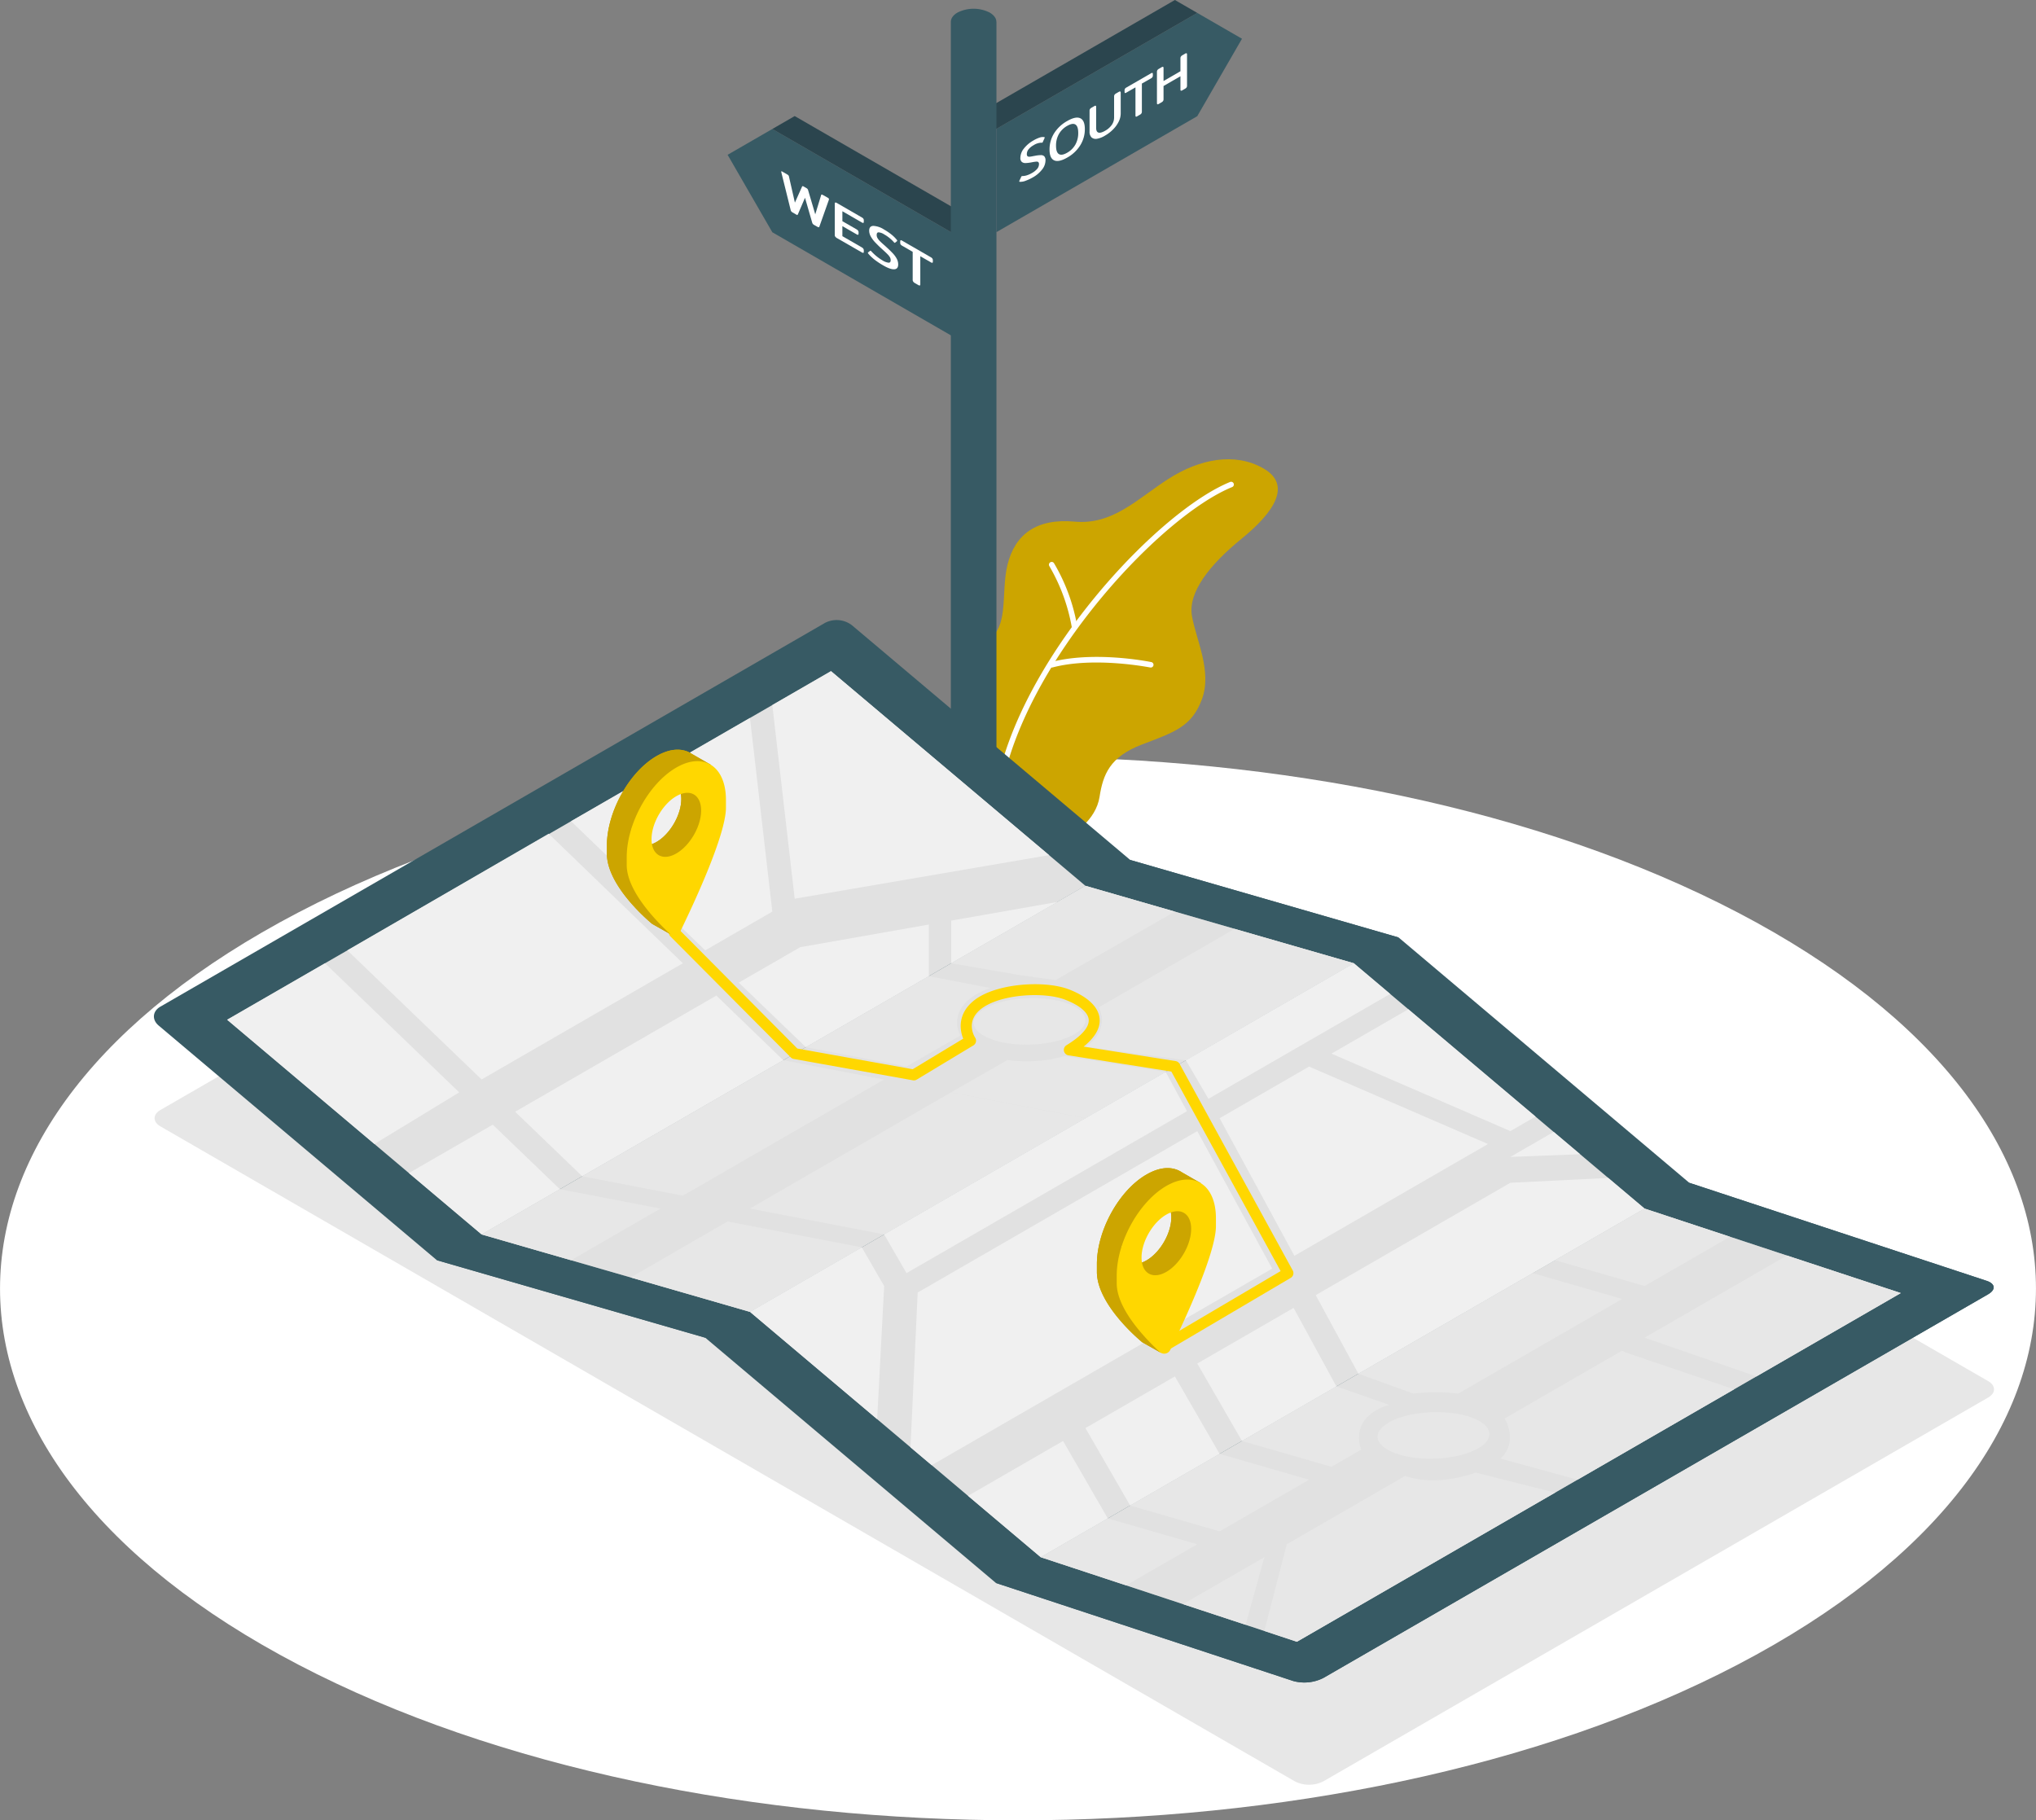 <svg xmlns="http://www.w3.org/2000/svg" viewBox="0 0 892.8 798.28"><rect x="0" y="0" width="892.8" height="798.28" fill="#808080" stroke="none"/><defs><style>.cls-1{isolation:isolate;}.cls-2{fill:#fff;}.cls-3{fill:#e7e7e7;}.cls-4{fill:#cca500;}.cls-5{fill:#375a64;}.cls-6{fill:#2b454e;}.cls-7{fill:#e1e1e1;}.cls-8{opacity:0.5;mix-blend-mode:multiply;}.cls-9{fill:#f0f0f0;}.cls-10{fill:gold;}.cls-11{opacity:0.2;}</style></defs><title>Asset 3</title><g class="cls-1"><g id="Layer_2" data-name="Layer 2"><g id="Layer_1-2" data-name="Layer 1"><path class="cls-2" d="M130.75,730c174.33,91.07,457,91.07,631.3,0s174.33-238.72,0-329.8-457-91.07-631.3,0S-43.58,638.9,130.75,730Z"/><path class="cls-3" d="M567.77,781.2,70.39,494c-3.47-2-3.47-5.24,0-7.24L361.82,318.48a13.85,13.85,0,0,1,12.54,0L871.79,605.67c3.47,2,3.47,5.24,0,7.24L580.32,781.2A13.88,13.88,0,0,1,567.77,781.2Z"/><path class="cls-4" d="M464.34,367.21c6.14.13,16.28-7.82,17.81-17.67s4.48-17.62,18.52-23,21.9-7.7,26.4-19.92-2.54-26-4.38-36.4,7.68-22.52,21.8-34,22.17-23.5,9.59-30.76-28.1-4.18-41.74,4.57-24.33,20.27-41.1,18.73-26.14,5.63-29.42,18.79,1.48,29.84-11,34v55.91Z"/><path class="cls-2" d="M439,342l-.27,0a1.21,1.21,0,0,1-.91-1.45c12.77-55.27,70.43-116.47,101.58-129.18a1.2,1.2,0,1,1,.91,2.23c-30.7,12.53-87.53,72.92-100.13,127.5A1.21,1.21,0,0,1,439,342Z"/><path class="cls-2" d="M471.15,275.92a1.21,1.21,0,0,1-1.19-1,80.71,80.71,0,0,0-9.81-26.64,1.21,1.21,0,0,1,.38-1.66,1.19,1.19,0,0,1,1.66.37,81.59,81.59,0,0,1,10.15,27.54,1.2,1.2,0,0,1-1,1.39Z"/><path class="cls-2" d="M461.17,292.74a1.21,1.21,0,0,1-.31-2.38c19-5,42.95-.22,44,0a1.2,1.2,0,0,1-.48,2.36c-.24,0-24.44-4.89-42.86,0A1.65,1.65,0,0,1,461.17,292.74Z"/><polygon class="cls-5" points="436.93 56.51 525 5.66 544.62 16.99 525 50.96 436.93 101.81 436.93 56.51"/><polygon class="cls-6" points="525 5.66 515.2 0 426.93 50.96 436.93 56.51 525 5.66"/><path class="cls-2" d="M449.72,79.28a6,6,0,0,1-2.48.45c-.2,0-.29-.09-.29-.19a.68.68,0,0,1,.09-.33l.74-1.6a.92.92,0,0,1,.25-.35.54.54,0,0,1,.3-.05,6.91,6.91,0,0,0,1.94-.32,11.38,11.38,0,0,0,2.23-1,8.38,8.38,0,0,0,2.32-1.84A3.25,3.25,0,0,0,455.6,72a1.13,1.13,0,0,0-.3-.92,1.2,1.2,0,0,0-.85-.2,17.15,17.15,0,0,0-1.83.26l-.52.1a16.23,16.23,0,0,1-2.43.27,2.39,2.39,0,0,1-1.59-.5,2.19,2.19,0,0,1-.64-1.78A6.68,6.68,0,0,1,449,65.12a13.89,13.89,0,0,1,4.13-3.5,14.6,14.6,0,0,1,2.7-1.27,4.34,4.34,0,0,1,2-.23c.18,0,.28.1.28.22a.66.66,0,0,1-.1.3l-.72,1.6c-.09.18-.16.3-.23.33a.42.42,0,0,1-.29,0,6.73,6.73,0,0,0-3.59,1.15A7.33,7.33,0,0,0,451,65.51a3.32,3.32,0,0,0-.72,2.07,1.21,1.21,0,0,0,.3.94,1.29,1.29,0,0,0,.9.2c.39,0,1-.14,1.89-.31l.57-.1a14,14,0,0,1,2.58-.28,2,2,0,0,1,1.43.55,2.61,2.61,0,0,1,.51,1.82A6.51,6.51,0,0,1,457,74.3a13.45,13.45,0,0,1-4.14,3.52A19.54,19.54,0,0,1,449.72,79.28Z"/><path class="cls-2" d="M462.23,70.31q-2-.94-2-4.77a13.29,13.29,0,0,1,2-7.07A15.83,15.83,0,0,1,468,53.06q3.71-2.13,5.71-1.2t2,4.76a13.22,13.22,0,0,1-2,7.08A15.73,15.73,0,0,1,468,69.1Q464.23,71.26,462.23,70.31Zm9.34-6.92a10.26,10.26,0,0,0,1.24-5.11c0-1.93-.41-3.15-1.24-3.67s-2-.31-3.61.6a9.53,9.53,0,0,0-3.63,3.58,10.16,10.16,0,0,0-1.25,5.11c0,1.93.41,3.15,1.25,3.67s2.05.32,3.63-.59A9.43,9.43,0,0,0,471.57,63.39Z"/><path class="cls-2" d="M481.06,60.85a2.81,2.81,0,0,1-2.42-.6,3.45,3.45,0,0,1-.86-2.58V48.56a1.38,1.38,0,0,1,.19-.74,1.77,1.77,0,0,1,.65-.57l1.2-.69c.3-.18.51-.24.65-.18s.2.23.2.52v9.17c0,1.17.34,1.86,1,2.07s1.67-.06,2.95-.8a8.74,8.74,0,0,0,2.92-2.59,5.64,5.64,0,0,0,1-3.26V42.32a1.39,1.39,0,0,1,.19-.75,1.81,1.81,0,0,1,.66-.58l1.17-.68c.59-.34.88-.23.88.32v9.11a8.13,8.13,0,0,1-.86,3.56,12.85,12.85,0,0,1-2.43,3.4,16.21,16.21,0,0,1-3.57,2.76A10,10,0,0,1,481.06,60.85Z"/><path class="cls-2" d="M498.11,51.15c-.14-.06-.2-.22-.2-.49V38.32l-4,2.29c-.29.17-.5.23-.62.17s-.16-.22-.16-.51v-.61a1.47,1.47,0,0,1,.16-.72,1.9,1.9,0,0,1,.62-.55l10.81-6.23c.29-.18.5-.23.62-.18s.19.24.19.52v.61a1.25,1.25,0,0,1-.19.72,1.78,1.78,0,0,1-.62.54l-4,2.28V49a1.43,1.43,0,0,1-.19.72,1.89,1.89,0,0,1-.67.59l-1.17.67Q498.32,51.24,498.11,51.15Z"/><path class="cls-2" d="M507.52,45.72c-.13-.06-.19-.23-.19-.5V31.51a1.39,1.39,0,0,1,.19-.75,1.77,1.77,0,0,1,.65-.57l1.19-.69a.86.86,0,0,1,.66-.18c.13.06.2.23.2.52v5.69l7.41-4.28V25.56a1.4,1.4,0,0,1,.2-.75,1.91,1.91,0,0,1,.66-.58l1.17-.68a.9.9,0,0,1,.66-.18c.13.06.2.23.2.52V37.6a1.34,1.34,0,0,1-.19.72,1.8,1.8,0,0,1-.67.59l-1.17.68c-.3.17-.52.23-.66.17s-.2-.22-.2-.49V33.44l-7.41,4.28v5.83a1.43,1.43,0,0,1-.19.72,1.8,1.8,0,0,1-.67.59l-1.19.69C507.86,45.72,507.65,45.78,507.52,45.72Z"/><polygon class="cls-5" points="426.74 107.41 338.67 56.57 319.06 67.89 338.67 101.86 426.74 152.71 426.74 107.41"/><polygon class="cls-6" points="338.67 56.57 348.48 50.9 436.74 101.86 426.74 107.41 338.67 56.57"/><path class="cls-2" d="M347,92.73a1.45,1.45,0,0,1-.28-.6L342.6,75.5a.72.72,0,0,1,0-.22c0-.22.16-.24.49,0l2.11,1.22a1.77,1.77,0,0,1,.55.43,1,1,0,0,1,.21.48l2.61,11.45,3.13-7c.07-.14.15-.22.25-.23a1,1,0,0,1,.48.17l1.2.7a1.56,1.56,0,0,1,.48.38,1.51,1.51,0,0,1,.25.51L357.5,94l2.58-8.45a.25.25,0,0,1,.22-.23,1.1,1.1,0,0,1,.54.19L363,86.72c.33.19.5.4.5.62a.41.41,0,0,1,0,.19L359.3,99.39q-.1.26-.3.27a1.11,1.11,0,0,1-.56-.2L357,98.65a1.9,1.9,0,0,1-.56-.45,1.66,1.66,0,0,1-.3-.61L353,86.73,349.88,94c-.07.17-.17.26-.3.26A1.11,1.11,0,0,1,349,94l-1.43-.82A2.17,2.17,0,0,1,347,92.73Z"/><path class="cls-2" d="M366.27,103.78a1.26,1.26,0,0,1-.22-.74V89.33c0-.28.07-.45.22-.5a1.08,1.08,0,0,1,.75.22l10.85,6.27a2.29,2.29,0,0,1,.72.59,1.3,1.3,0,0,1,.19.73v.61c0,.28-.06.45-.19.5s-.37,0-.72-.22l-8.48-4.89V97l6.16,3.55a2.18,2.18,0,0,1,.72.61,1.24,1.24,0,0,1,.22.73v.56c0,.29-.08.45-.22.5s-.38,0-.72-.23l-6.16-3.55v4.4l8.45,4.88a2.13,2.13,0,0,1,.73.62,1.29,1.29,0,0,1,.21.74v.61c0,.27-.07.43-.21.47a1.27,1.27,0,0,1-.73-.25L367,104.41A2.22,2.22,0,0,1,366.27,103.78Z"/><path class="cls-2" d="M383.77,114.08a19.25,19.25,0,0,1-2.85-2.63c-.23-.27-.34-.45-.34-.56a.22.22,0,0,1,.1-.21l.87-.68a.25.25,0,0,1,.28,0,1.71,1.71,0,0,1,.34.31,21.88,21.88,0,0,0,2.24,2.1,21.62,21.62,0,0,0,2.59,1.8,6.37,6.37,0,0,0,2.67,1c.6,0,.9-.36.9-1.12a2.53,2.53,0,0,0-.34-1.28,6.39,6.39,0,0,0-1-1.27c-.44-.45-1.14-1.12-2.11-2l-.6-.55c-1.13-1-2.07-2-2.81-2.75a13.15,13.15,0,0,1-1.84-2.48,5.32,5.32,0,0,1-.73-2.57c0-1.37.61-2.08,1.82-2.13a9.61,9.61,0,0,1,4.76,1.63,23.3,23.3,0,0,1,3.11,2.1,15.62,15.62,0,0,1,2.29,2.22,1.08,1.08,0,0,1,.31.56.21.21,0,0,1-.1.19l-.84.69a.23.23,0,0,1-.26,0,1.86,1.86,0,0,1-.34-.33,16.38,16.38,0,0,0-4.15-3.32,5.3,5.3,0,0,0-2.48-.91c-.55,0-.83.42-.83,1.17a2.66,2.66,0,0,0,.35,1.32,6.88,6.88,0,0,0,1,1.31c.45.45,1.18,1.14,2.19,2l.65.6c1.28,1.17,2.27,2.15,3,2.93a10.88,10.88,0,0,1,1.66,2.34,5.34,5.34,0,0,1,.58,2.44c0,1.3-.56,2-1.68,2.09s-2.72-.45-4.78-1.64A32.79,32.79,0,0,1,383.77,114.08Z"/><path class="cls-2" d="M400.46,123.52a1.29,1.29,0,0,1-.24-.75V110.44l-4.56-2.64a2.17,2.17,0,0,1-.72-.59,1.29,1.29,0,0,1-.19-.72v-.61c0-.29.06-.46.19-.51s.37,0,.72.22l12.47,7.2a2.22,2.22,0,0,1,.73.61,1.3,1.3,0,0,1,.2.74v.61c0,.29-.06.45-.2.49a1.14,1.14,0,0,1-.73-.24l-4.57-2.63V124.7c0,.27-.07.43-.22.48s-.41,0-.77-.24l-1.36-.78A2.24,2.24,0,0,1,400.46,123.52Z"/><path class="cls-5" d="M436.91,9.52c0-1.44-1-2.87-2.91-4a15.65,15.65,0,0,0-14.14,0c-1.9,1.1-2.86,2.53-2.91,4h0V541.07h20V9.52Z"/><path class="cls-5" d="M613.29,411.12l-117.7-34-122-102.91a11.05,11.05,0,0,0-11.81-1.05L70.32,441.47c-3.46,2-3.79,5.71-.74,8.29l122,102.91,117.7,34L436.73,694.22l130.42,43a18.44,18.44,0,0,0,13.15-1.35l13.36-7.71L871.8,567.61c3.47-2,3.19-4.63-.61-5.89l-130.42-43Z"/><polygon class="cls-5" points="495.6 377.15 191.55 552.67 309.25 586.64 613.29 411.12 495.6 377.15"/><path class="cls-5" d="M436.73,694.22l130.42,43a18.44,18.44,0,0,0,13.15-1.35L871.8,567.61c3.47-2,3.19-4.63-.61-5.89l-130.42-43Z"/><polygon class="cls-7" points="475.96 388.47 364.4 294.34 99.61 447.21 211.18 541.35 475.96 388.47"/><polygon class="cls-7" points="593.66 422.44 328.88 575.32 211.18 541.35 475.96 388.47 593.66 422.44"/><g class="cls-8"><polygon class="cls-7" points="593.66 422.44 328.88 575.32 211.18 541.35 475.96 388.47 593.66 422.44"/></g><polygon class="cls-7" points="721.14 530.02 456.35 682.9 328.88 575.32 593.66 422.44 721.14 530.02"/><polygon class="cls-7" points="833.49 567.08 568.69 719.96 456.35 682.9 721.14 530.02 833.49 567.08"/><g class="cls-8"><polygon class="cls-7" points="833.49 567.08 568.69 719.96 456.35 682.9 721.14 530.02 833.49 567.08"/></g><polygon class="cls-9" points="164.2 501.71 201.37 479.06 142.53 422.44 99.61 447.21 164.2 501.71"/><polygon class="cls-9" points="211.18 473.4 152.33 416.78 240.6 365.63 299.44 422.44 211.18 473.4"/><polygon class="cls-9" points="250.41 360.15 309.25 416.78 338.67 399.79 328.86 314.86 250.41 360.15"/><polygon class="cls-9" points="348.48 394.13 338.67 309.2 364.4 294.34 460.03 375.02 348.48 394.13"/><polygon class="cls-9" points="245.51 521.53 216.08 493.22 179.3 514.45 211.18 541.35 245.51 521.53"/><polygon class="cls-9" points="225.89 487.55 255.31 515.86 343.48 464.96 314.12 436.61 225.89 487.55"/><polygon class="cls-9" points="353.38 459.25 323.96 430.93 350.9 415.38 407.32 405.45 407.32 428.1 353.38 459.25"/><polygon class="cls-9" points="417.13 422.44 417.13 403.73 463.74 395.53 417.13 422.44"/><path class="cls-3" d="M466.17,439.42c-10.84-3.12-26.21-1.86-34.33,2.83s-5.93,11,4.9,14.16,26.21,1.86,34.33-2.83S477,442.55,466.17,439.42Z"/><path class="cls-3" d="M434.31,433.3a32.79,32.79,0,0,0-6.09,2.68c-8.54,4.92-8.76,11.35-8.45,13.88a11.9,11.9,0,0,0,1.38,4.25l-23.64,13.62-44.13-8.48,53.93-31.14Z"/><polygon class="cls-3" points="417.13 422.44 447.37 427.67 462.88 429.81 515.19 399.79 475.96 388.47 417.13 422.44"/><path class="cls-3" d="M593.65,422.43,520,465l-43.87-6c7.12-4.78,7.26-10.58,7-13a12.47,12.47,0,0,0-1.35-4.22l59.56-34.41Z"/><path class="cls-3" d="M511.15,470.07,476,490.37l-59-11.32L441.55,465l.19-.12h0a62,62,0,0,0,8.3.56,58.83,58.83,0,0,0,16.78-2.3h0Z"/><polygon class="cls-3" points="343.48 464.96 255.31 515.86 299.44 524.36 387.64 473.43 343.48 464.96"/><polygon class="cls-3" points="475.98 490.38 417.02 479.07 328.83 530.01 387.7 541.34 475.98 490.38"/><polygon class="cls-3" points="245.51 521.53 211.18 541.35 250.4 552.67 289.63 530.02 245.51 521.53"/><polygon class="cls-3" points="377.9 547.02 319.02 535.68 276.55 560.22 328.88 575.32 377.9 547.02"/><polygon class="cls-9" points="534.81 490.39 567.59 550.74 652.5 501.71 574.04 467.74 534.81 490.39"/><polygon class="cls-9" points="377.9 547.02 387.71 563.99 384.64 622.38 328.88 575.32 377.9 547.02"/><polygon class="cls-9" points="387.7 541.34 397.51 558.33 520.5 487.32 511.16 470.07 387.7 541.34"/><polygon class="cls-9" points="520.01 464.96 529.91 481.89 609.6 435.89 593.66 422.44 520.01 464.96"/><polygon class="cls-9" points="525.01 496.05 402.41 566.83 399.26 634.72 408.55 642.56 557.86 556.35 525.01 496.05"/><polygon class="cls-9" points="583.85 462.07 617.56 442.61 673.34 489.68 662.31 496.05 583.85 462.07"/><polygon class="cls-9" points="424.48 656 466.16 631.94 485.78 665.91 456.35 682.9 424.48 656"/><rect class="cls-9" x="482.74" y="612.33" width="45.3" height="39.23" transform="translate(-248.26 337.36) rotate(-30)"/><polygon class="cls-9" points="525.01 597.97 567.25 573.58 586.02 608.03 544.62 631.94 525.01 597.97"/><polygon class="cls-9" points="595.67 602.46 576.95 567.98 662.31 518.7 705.21 516.58 721.14 530.02 595.67 602.46"/><polygon class="cls-9" points="681.3 496.4 662.31 507.37 692.9 506.19 681.3 496.4"/><path class="cls-3" d="M643.3,621c-10.83-3.13-26.2-1.86-34.33,2.83s-5.92,11,4.91,14.16,26.2,1.86,34.33-2.83S654.14,624.1,643.3,621Z"/><polygon class="cls-3" points="485.78 665.91 525.01 677.24 493.8 695.25 456.35 682.9 485.78 665.91"/><polygon class="cls-3" points="495.58 660.25 534.81 671.58 574.04 648.93 534.81 637.6 495.58 660.25"/><path class="cls-3" d="M544.62,631.94l39.23,11.32,13.06-7.54s-6.2-13.86,12.17-19.65L586,608Z"/><path class="cls-3" d="M595.67,602.46l24.16,8.71a81.3,81.3,0,0,1,19.61,0l71.9-41.51-39.23-11.33Z"/><polygon class="cls-3" points="681.91 552.67 721.15 563.99 758.59 542.38 721.14 530.02 681.91 552.67"/><polygon class="cls-3" points="783.56 550.61 721.15 586.64 770.19 603.63 833.49 567.08 783.56 550.61"/><path class="cls-3" d="M711.34,592.31l-51.56,29.76s6.33,9.84-1.76,17.6l33.71,9.26,68.65-39.64L712.53,593"/><path class="cls-3" d="M681.92,654.59l-34.83-8.79s-16.79,6.57-30.92,1.45l-51.93,30-9.81,38L568.69,720Z"/><polygon class="cls-3" points="554.43 682.9 546.21 712.54 518.76 703.49 554.43 682.9"/><path class="cls-10" d="M511.16,592.38a2.41,2.41,0,0,1-1.23-4.49l51.63-30.45-47.92-87.51-45.1-7.11a2.41,2.41,0,0,1-.88-4.44c6.67-4.07,10-7.94,9.75-11.19s-4.16-6.4-10.38-8.79c-9.29-3.58-28.46-2.4-36.73,4-7.23,5.61-2.88,12.38-2.69,12.66a2.43,2.43,0,0,1-.76,3.4l-24.87,15a2.34,2.34,0,0,1-1.67.31l-52.25-9.37a2.37,2.37,0,0,1-1.29-.67L294,410.68a2.41,2.41,0,0,1,3.43-3.4l52.2,52.55,50.6,9.08,22.16-13.4c-1.78-4.32-2.24-11.35,4.92-16.9,9.58-7.44,30.79-8.81,41.43-4.71,4.75,1.82,12.83,5.93,13.45,12.86.37,4.09-2,8.19-7,12.23l40.33,6.35a2.4,2.4,0,0,1,1.74,1.23l49.62,90.6a2.41,2.41,0,0,1-.89,3.24l-53.65,31.64A2.36,2.36,0,0,1,511.16,592.38Z"/><path class="cls-4" d="M311.62,335.36l-8.27-4.75h0c-3.94-2.64-9.42-2.52-15.48,1-12,6.94-21.75,24.55-21.75,39.34v3.37c0,14.79,19.88,30.86,19.88,30.86l8.13,4.59s-4.88-5.56-4.33-6.71c5.33-10.93,19.83-41.79,19.83-53.86V345.8a26.4,26.4,0,0,0-.93-7.22l.93.54Zm-23.75,33.9c-6,3.47-10.87.66-10.87-6.28,3.23-.51,11.36-14.39,10.87-18.84,6-3.47,10.88-.65,10.88,6.28S293.88,365.79,287.87,369.26Z"/><path class="cls-4" d="M311.62,335.36l-8.27-4.75h0c-3.94-2.64-9.42-2.52-15.48,1-12,6.94-21.75,24.55-21.75,39.34v3.37c0,14.79,19.88,30.86,19.88,30.86l8.13,4.59s-4.88-5.56-4.33-6.71c5.33-10.93,19.83-41.79,19.83-53.86V345.8a26.4,26.4,0,0,0-.93-7.22l.93.54Zm-23.75,33.9c-6,3.47-10.87.66-10.87-6.28,3.23-.51,11.36-14.39,10.87-18.84,6-3.47,10.88-.65,10.88,6.28S293.88,365.79,287.87,369.26Z"/><g class="cls-11"><path class="cls-4" d="M311.62,335.36l-8.27-4.75h0c-3.94-2.64-9.42-2.52-15.48,1-12,6.94-21.75,24.55-21.75,39.34v3.37c0,14.79,19.88,30.86,19.88,30.86l8.13,4.59s-4.88-5.56-4.33-6.71c5.33-10.93,19.83-41.79,19.83-53.86V345.8a26.4,26.4,0,0,0-.93-7.22l.93.54Zm-23.75,33.9c-6,3.47-10.87.66-10.87-6.28,3.23-.51,11.36-14.39,10.87-18.84,6-3.47,10.88-.65,10.88,6.28S293.88,365.79,287.87,369.26Z"/></g><path class="cls-10" d="M318.33,350.82c0-14.78-9.74-21.15-21.76-14.21s-21.75,24.55-21.75,39.33v3.37c0,11.39,12.9,24.6,18.83,30.08a2.94,2.94,0,0,0,4.63-.86c5.12-10.49,20.05-42.09,20.05-54.34Zm-21.76,23.47c-6,3.46-10.87.65-10.87-6.28s4.87-15.38,10.87-18.84,10.88-.66,10.88,6.28S302.58,370.82,296.57,374.29Z"/><path class="cls-4" d="M526.49,518.85l-8.26-4.75h0c-4-2.64-9.42-2.52-15.48,1C490.73,522,481,539.62,481,554.41v3.37c0,14.78,19.89,30.86,19.89,30.86l8.13,4.59s-4.89-5.56-4.33-6.71c5.33-10.93,19.82-41.79,19.82-53.86v-3.37a26.4,26.4,0,0,0-.93-7.22l.93.54Zm-23.74,33.9c-6,3.47-10.88.66-10.88-6.28,3.23-.51,11.37-14.39,10.88-18.84,6-3.47,10.88-.65,10.88,6.28S508.76,549.28,502.75,552.75Z"/><path class="cls-4" d="M526.49,518.85l-8.26-4.75h0c-4-2.64-9.42-2.52-15.48,1C490.73,522,481,539.62,481,554.41v3.37c0,14.78,19.89,30.86,19.89,30.86l8.13,4.59s-4.89-5.56-4.33-6.71c5.33-10.93,19.82-41.79,19.82-53.86v-3.37a26.4,26.4,0,0,0-.93-7.22l.93.54Zm-23.74,33.9c-6,3.47-10.88.66-10.88-6.28,3.23-.51,11.37-14.39,10.88-18.84,6-3.47,10.88-.65,10.88,6.28S508.76,549.28,502.75,552.75Z"/><g class="cls-11"><path class="cls-4" d="M526.49,518.85l-8.26-4.75h0c-4-2.64-9.42-2.52-15.48,1C490.73,522,481,539.62,481,554.41v3.37c0,14.78,19.89,30.86,19.89,30.86l8.13,4.59s-4.89-5.56-4.33-6.71c5.33-10.93,19.82-41.79,19.82-53.86v-3.37a26.4,26.4,0,0,0-.93-7.22l.93.54Zm-23.74,33.9c-6,3.47-10.88.66-10.88-6.28,3.23-.51,11.37-14.39,10.88-18.84,6-3.47,10.88-.65,10.88,6.28S508.76,549.28,502.75,552.75Z"/></g><path class="cls-10" d="M533.2,534.31c0-14.78-9.74-21.15-21.75-14.21s-21.76,24.54-21.76,39.33v3.37c0,11.39,12.91,24.6,18.84,30.08a2.93,2.93,0,0,0,4.62-.87c5.13-10.48,20.05-42.08,20.05-54.33Zm-21.75,23.47c-6,3.46-10.88.65-10.88-6.28s4.87-15.38,10.88-18.84,10.88-.66,10.88,6.28S517.46,554.31,511.45,557.78Z"/></g></g></g></svg>